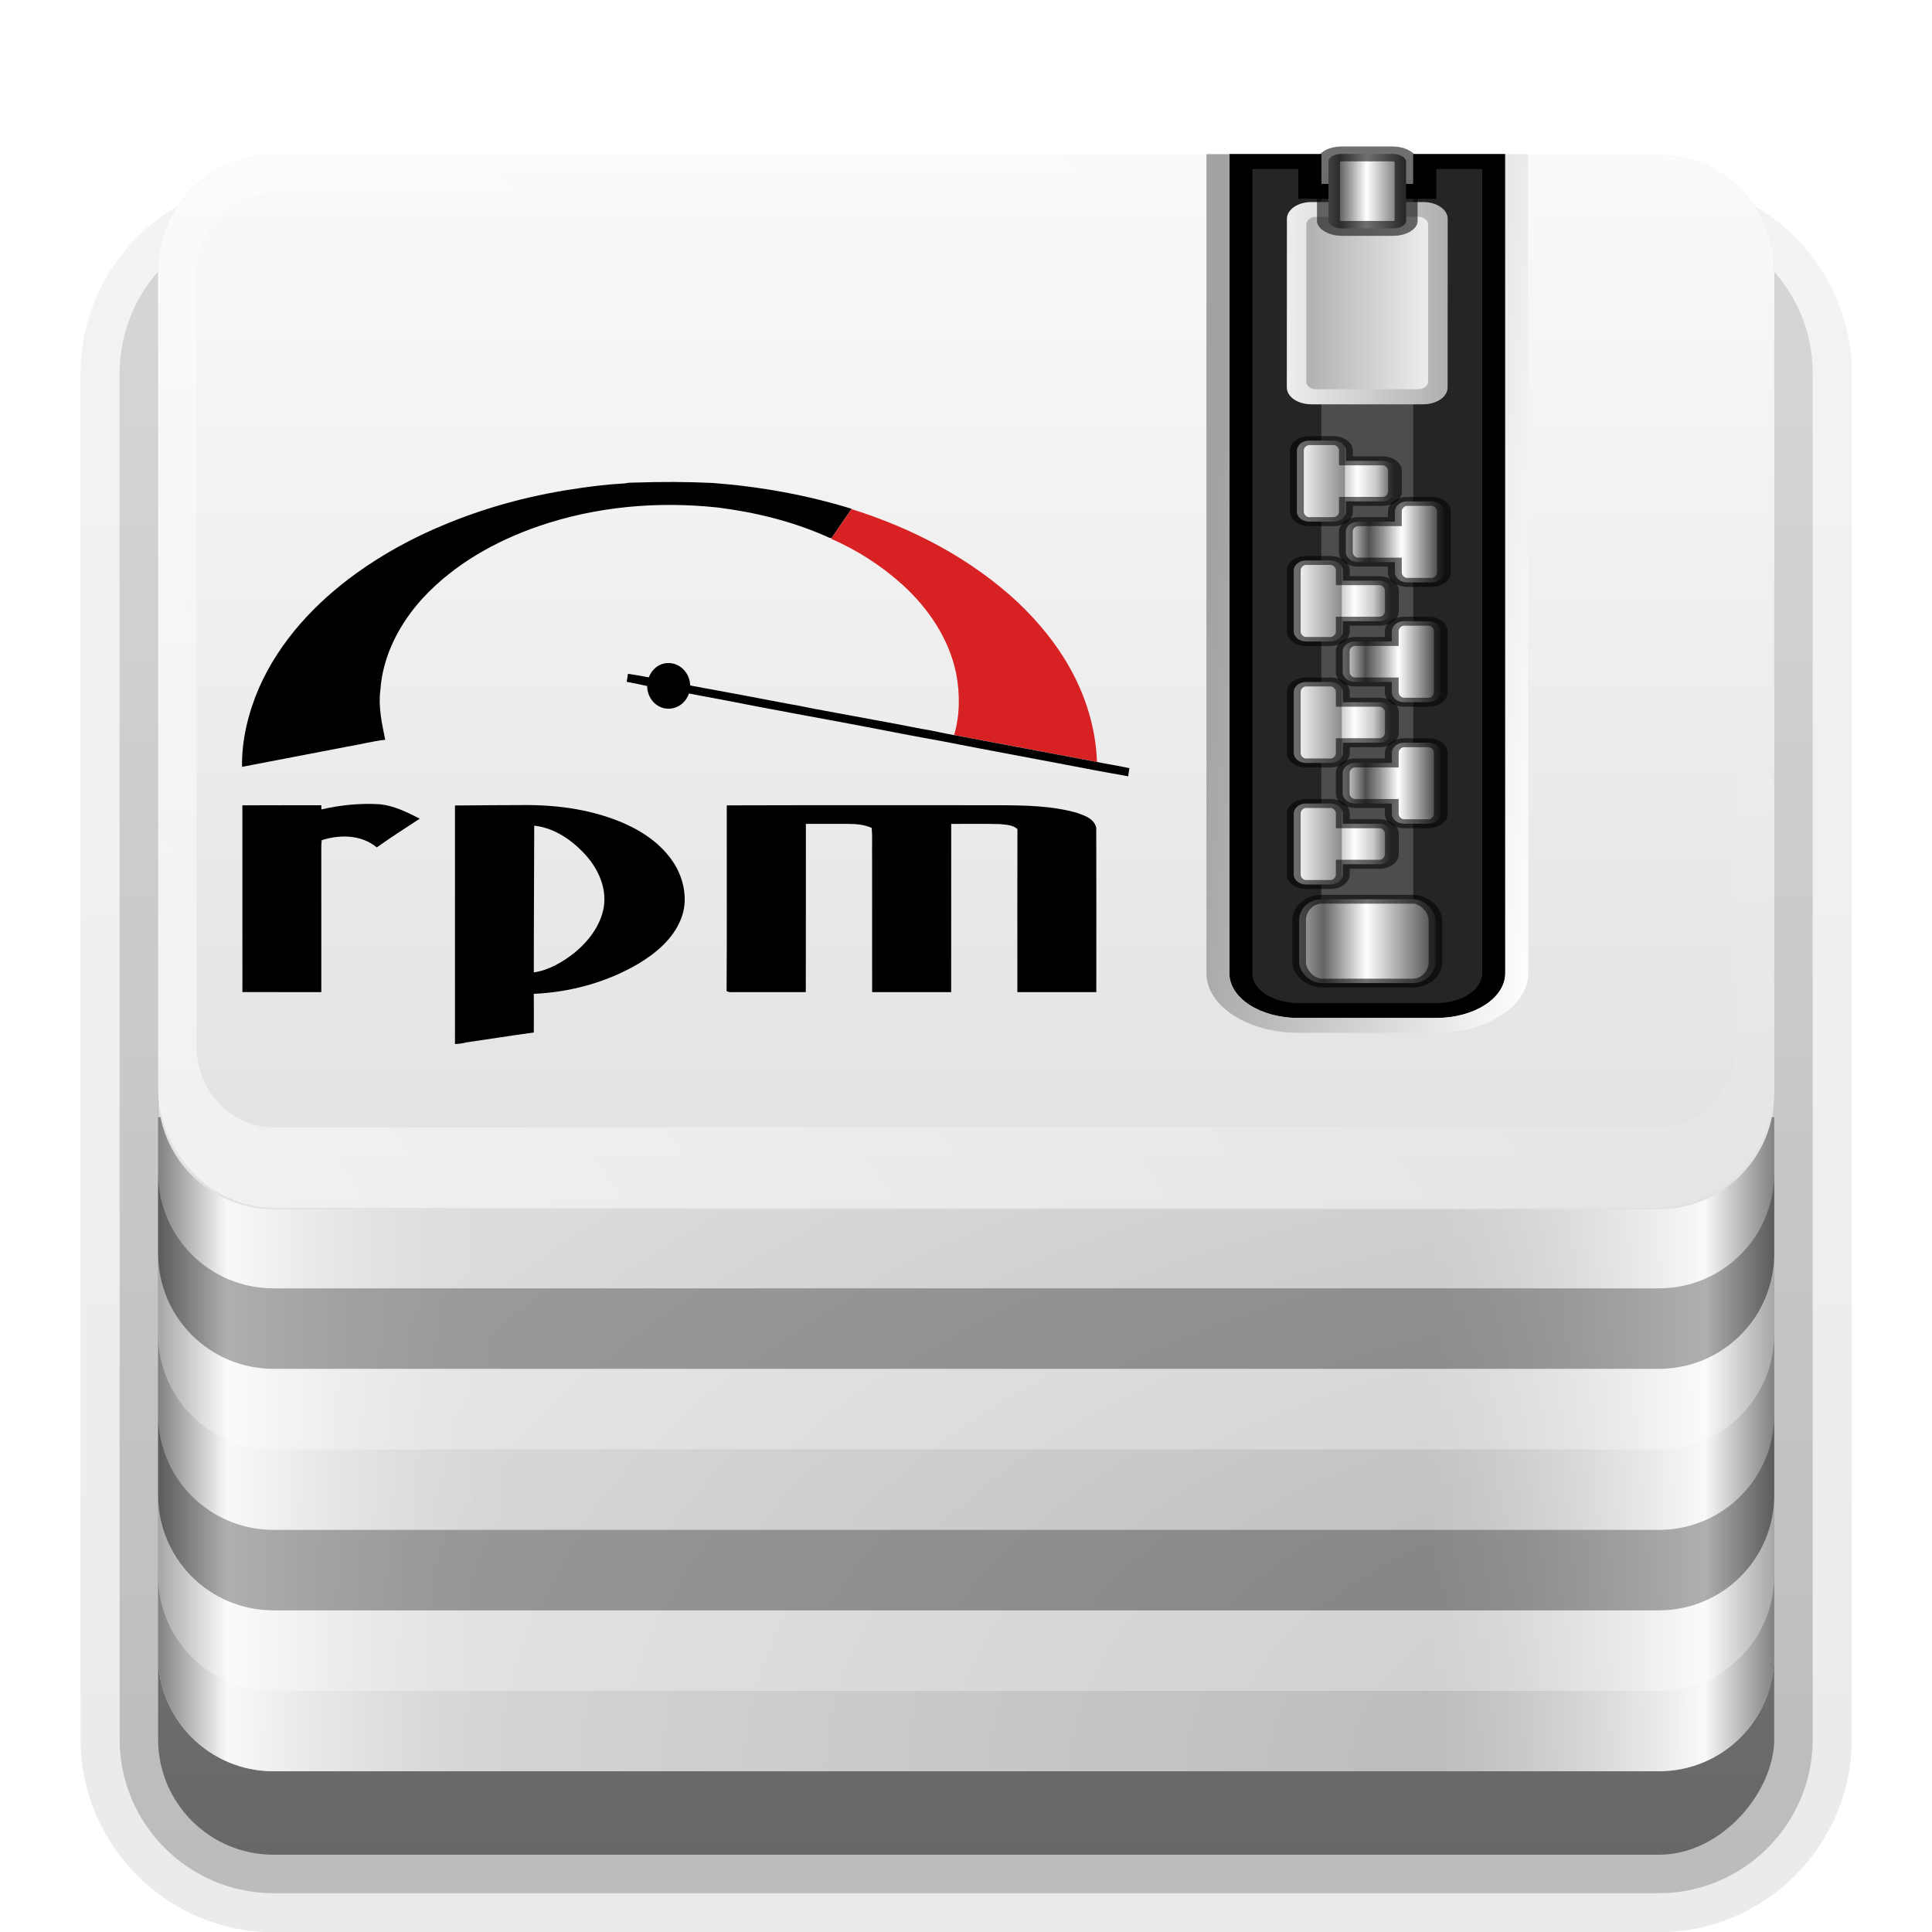 <svg height="24" width="24" xmlns="http://www.w3.org/2000/svg" xmlns:xlink="http://www.w3.org/1999/xlink"><linearGradient id="a"><stop offset="0" stop-color="#818181"/><stop offset=".2" stop-color="#f9f9f9"/><stop offset="1" stop-color="#dcdcdc" stop-opacity="0"/></linearGradient><linearGradient id="b"><stop offset="0" stop-color="#ededed"/><stop offset="1" stop-color="#b0b0b0"/></linearGradient><linearGradient id="c"><stop offset="0" stop-color="#b4b4b4"/><stop offset=".205" stop-color="#646464"/><stop offset=".496" stop-color="#fff"/><stop offset="1" stop-color="#3c3c3c"/></linearGradient><linearGradient id="d" gradientUnits="userSpaceOnUse" x1="23.22" x2="91.685" y1="71.908" y2="25.336"><stop offset="0" stop-color="#fff"/><stop offset="1" stop-color="#fff" stop-opacity="0"/></linearGradient><linearGradient id="e" gradientUnits="userSpaceOnUse" x1="10.185" x2="28.185" xlink:href="#a" y1="70.908" y2="70.908"/><linearGradient id="f" gradientTransform="matrix(-1 0 0 1 100.185 -2.092)" gradientUnits="userSpaceOnUse" x1="6" x2="24" xlink:href="#a" y1="73" y2="73"/><linearGradient id="g" gradientUnits="userSpaceOnUse" x1="42.933" x2="42.933" y1="70.317" y2="3.741"><stop offset="0" stop-color="#dcdcdc"/><stop offset="1" stop-color="#fafafa"/></linearGradient><radialGradient id="h" cx="90" cy="90" gradientTransform="matrix(0 -1.085 2 0 -85.815 185.561)" gradientUnits="userSpaceOnUse" r="42"><stop offset="0" stop-color="#b4b4b4"/><stop offset="1" stop-color="#dcdcdc"/></radialGradient><clipPath id="i"><path d="m66 6v55c0 1.662 1.338 3 3 3h6c1.662 0 3-1.338 3-3v-55h-4v2h-4v-2z"/></clipPath><filter id="j" color-interpolation-filters="sRGB" height="1.073" width="1.332" x="-.166" y="-.037"><feGaussianBlur stdDeviation=".9"/></filter><linearGradient id="k" gradientTransform="matrix(.494 0 0 .704 .42 36.415)" gradientUnits="userSpaceOnUse" x1="68.75" x2="75.25" xlink:href="#c" y1="59" y2="59"/><linearGradient id="l" gradientUnits="userSpaceOnUse" x1="31.737" x2="39.495" y1="80.587" y2="81.005"><stop offset="0" stop-color="#a2a2a2"/><stop offset="1" stop-color="#fff"/></linearGradient><linearGradient id="m" gradientTransform="matrix(-.435 0 0 .523 67.317 47.346)" gradientUnits="userSpaceOnUse" x1="68.969" x2="75.062" xlink:href="#b" y1="17.5" y2="17.5"/><linearGradient id="n" gradientTransform="matrix(.435 0 0 .523 4.67 47.346)" gradientUnits="userSpaceOnUse" x1="68.029" x2="75.971" xlink:href="#b" y1="17.763" y2="17.763"/><linearGradient id="o" gradientTransform="matrix(.563 0 0 .5 -3.706 22.998)" gradientUnits="userSpaceOnUse" x1="68.75" x2="72.251" xlink:href="#c" y1="59" y2="59"/><linearGradient id="p" gradientTransform="matrix(1.006 0 0 .994 100 0)" gradientUnits="userSpaceOnUse" x1="45.448" x2="45.448" y1="92.54" y2="7.017"><stop offset="0"/><stop offset="1" stop-opacity=".588"/></linearGradient><linearGradient id="q" gradientTransform="matrix(1.024 0 0 1.012 -1.143 -98.071)" gradientUnits="userSpaceOnUse" x1="32.251" x2="32.251" xlink:href="#p" y1="6.132" y2="90.239"/><linearGradient id="r" gradientTransform="translate(0 -97)" gradientUnits="userSpaceOnUse" x1="32.251" x2="32.251" xlink:href="#p" y1="6.132" y2="90.239"/><linearGradient id="s" gradientTransform="matrix(.533 0 0 .68 -2.393 37.944)" gradientUnits="userSpaceOnUse" x1="69" x2="73" y1="54" y2="54"><stop offset="0" stop-color="#fff"/><stop offset=".49" stop-color="#8c8c8c"/><stop offset=".5" stop-color="#cfcfcf"/><stop offset=".623" stop-color="#fff"/><stop offset=".817" stop-color="#c8c8c8"/><stop offset="1" stop-color="#505050"/></linearGradient><linearGradient id="t" gradientTransform="matrix(-.533 0 0 .68 74.382 35.904)" gradientUnits="userSpaceOnUse" x1="69" x2="73" y1="54" y2="54"><stop offset="0" stop-color="#2f2f2f"/><stop offset=".437" stop-color="#fff"/><stop offset=".621" stop-color="#979797"/><stop offset=".772" stop-color="#505050"/><stop offset="1" stop-color="#e6e6e6"/></linearGradient><g transform="matrix(.239 0 0 .239 .53 1.291)"><g fill="url(#q)"><path d="m12-95.031c-5.511 0-10.031 4.52-10.031 10.031v71c0 5.511 4.52 10.031 10.031 10.031h72c5.511 0 10.031-4.52 10.031-10.031v-71c0-5.511-4.52-10.031-10.031-10.031z" opacity=".08" transform="scale(1 -1)"/><path d="m12-94.031c-4.972 0-9.031 4.06-9.031 9.031v71c0 4.972 4.06 9.031 9.031 9.031h72c4.972 0 9.031-4.06 9.031-9.031v-71c0-4.972-4.06-9.031-9.031-9.031z" opacity=".1" transform="scale(1 -1)"/><path d="m12-93c-4.409 0-8 3.591-8 8v71c0 4.409 3.591 8 8 8h72c4.409 0 8-3.591 8-8v-71c0-4.409-3.591-8-8-8z" opacity=".2" transform="scale(1 -1)"/><rect height="85" opacity=".3" rx="7" transform="scale(1 -1)" width="86" x="5" y="-92"/></g><rect fill="url(#r)" height="84" opacity=".45" rx="6" transform="scale(1 -1)" width="84" x="6" y="-91"/></g><g transform="matrix(.239 0 0 .239 -.47 .993)"><path d="m16.185 3.908c-3.324 0-6 2.676-6 6v72c0 3.324 2.676 6 6 6h72c3.324 0 6-2.676 6-6v-72c0-3.324-2.676-6-6-6h-9v3h-6v-3z" fill="url(#h)"/><path d="m10.185 53.908v28c0 3.324 2.676 6 6 6h12v-34z" fill="url(#e)"/><path d="m94.185 53.908v28c0 3.324-2.676 6-6 6h-12v-34z" fill="url(#f)"/><path d="m10.185 56.809v4.185c0 3.324 2.676 6 6 6h72c3.324 0 6-2.676 6-6v-4.185c0 3.324-2.676 6-6 6h-72c-3.324 0-6-2.676-6-6z" opacity=".3"/><path d="m16.185 3.908c-3.324 0-6 2.676-6 6v42.788c0 3.324 2.676 6 6 6h72c3.324 0 6-2.676 6-6v-42.788c0-3.324-2.676-6-6-6h-9v3h-6v-3z" fill="url(#g)"/><path d="m16.185 3.908c-3.324 0-6 2.676-6 6l0 42.44c0 3.324 2.676 6.277 6 6.277h72c3.324 0 6-2.953 6-6.277v-42.44c0-3.324-2.676-6-6-6h-9v2h9c2.246 0 4 1.754 4 4v40.348c0 2.246-1.754 4.185-4 4.185h-72c-2.246 0-4-1.939-4-4.185l-0-40.348c0-2.246 1.754-4 4-4h57v-2z" fill="url(#d)" opacity=".5"/><path d="m10.183 60.993v4.185c0 3.324 2.676 6 6 6h72c3.324 0 6-2.676 6-6v-4.185c0 3.324-2.676 6-6 6h-72c-3.324 0-6-2.676-6-6z" fill="#fff" opacity=".3"/><path d="m10.185 69.363v4.185c0 3.324 2.676 6 6 6h72c3.324 0 6-2.676 6-6v-4.185c0 3.324-2.676 6-6 6h-72c-3.324 0-6-2.676-6-6z" opacity=".3"/><path d="m10.184 73.547v4.185c0 3.324 2.676 6 6 6h72c3.324 0 6-2.676 6-6v-4.185c0 3.324-2.676 6-6 6h-72c-3.324 0-6-2.676-6-6z" fill="#fff" opacity=".3"/></g><g transform="matrix(.571 0 0 .37 -3.568 -17.142)"><path d="m32.995 51.505v27.5c0 .831.669 1.5 1.5 1.5h3c.831 0 1.5-.669 1.5-1.5v-27.5h-2v1h-2v-1z" fill="#252525"/><path d="m34.995 52.505h2v24.5h-2z" fill="#4d4d4d"/><rect fill="url(#k)" height="2.814" rx=".494" ry=".704" stroke="#000" stroke-linecap="square" stroke-opacity=".564" stroke-width=".295" width="2.965" x="34.512" y="76.521"/><path d="m66 6v55c0 1.662 1.338 3 3 3h6c1.662 0 3-1.338 3-3v-55h-4v2h-4v-2z" style="fill:none;stroke:#000;stroke-width:2;stroke-linecap:square;clip-path:url(#i);filter:url(#j)" transform="matrix(.5 0 0 .5 -.005 48.505)"/><path id="u" d="m34.662 73.306c-.144 0-.267.148-.267.34v2.04c0 .192.123.34.267.34h.533c.144 0 .267-.148.267-.34v-.34h.8c.148 0 .267-.152.267-.34v-.68c0-.188-.119-.34-.267-.34h-.8v-.34c0-.192-.123-.34-.267-.34z" fill="url(#s)" stroke="#000" stroke-linecap="square" stroke-opacity=".564" stroke-width=".301"/><use id="v" height="96" transform="translate(0 -4.08)" width="96" xlink:href="#u"/><use height="96" transform="translate(0 -4.08)" width="96" xlink:href="#v"/><path id="w" d="m37.327 71.266c.144 0 .267.148.267.34v2.04c0 .192-.123.34-.267.34h-.533c-.144 0-.267-.148-.267-.34v-.34h-.8c-.148 0-.267-.152-.267-.34v-.68c0-.188.119-.34.267-.34h.8v-.34c0-.192.123-.34.267-.34z" fill="url(#t)" stroke="#000" stroke-linecap="square" stroke-opacity=".564" stroke-width=".301"/><use height="96" transform="translate(0 -4.08)" width="96" xlink:href="#w"/><path d="m32.495 51.505v27.5c0 1.101.899 2 2 2h3c1.101 0 2-.899 2-2v-27.5h-.5v27.5c0 .831-.669 1.5-1.5 1.5h-3c-.831 0-1.5-.669-1.5-1.5v-27.5z" fill="url(#l)"/><path d="m34.781 53.113c-.299 0-.535.252-.535.566l-.002 5.659c0.0.314.236.566.535.566h2.428c.299 0 .535-.252.535-.566l.002-5.659c0-.314-.236-.566-.535-.566z" fill="url(#n)"/><path d="m37.101 53.609c.12 0 .217.117.217.262v5.265c0 .145-.097.262-.217.262h-2.216c-.12 0-.217-.117-.217-.262v-5.265c0-.145.097-.262.217-.262z" fill="url(#m)"/><rect fill="url(#o)" height="2.5" rx=".282" ry=".25" stroke="#000" stroke-linecap="square" stroke-opacity=".564" stroke-width=".5" width="1.689" x="35.15" y="51.498"/><g transform="translate(.068 -8.103)"><use height="96" width="96" xlink:href="#v"/><use height="96" width="96" xlink:href="#w"/></g></g><g transform="matrix(.166 0 0 .178 .341 .944)"><path d="m40.626 28.863c1.355-.208 2.722-.36 4.092-.433.243-.058.495-.046.744-.055 1.944-.062 3.891-.059 5.834.028 3.507.248 6.997.831 10.381 1.802l-.014.019c-.496.671-.994 1.341-1.48 2.018-.146.027-.273-.065-.403-.112-2.567-1.059-5.3-1.674-8.05-2.007-4.524-.463-9.155-.091-13.495 1.301-3.195 1.033-6.281 2.627-8.664 5.03-1.689 1.727-2.985 3.961-3.161 6.408-.164 1.166.116 2.331.363 3.463-.944.096-1.868.328-2.805.472-2.637.473-5.273.949-7.911 1.417-.026-1.891.468-3.761 1.253-5.472 1.562-3.331 4.27-5.992 7.288-8.029 2.041-1.37 4.246-2.488 6.537-3.374 3.052-1.193 6.25-2.009 9.492-2.478z"/><path d="m60.183 32.243c.486-.678.984-1.348 1.48-2.018 4.543 1.331 8.93 3.432 12.514 6.562 1.465 1.312 2.791 2.797 3.808 4.485 1.205 1.988 1.969 4.264 2.051 6.596-3.563-.623-7.125-1.251-10.688-1.876.438-1.395.442-2.913.142-4.336-.556-2.46-2.133-4.571-4.035-6.174-1.586-1.334-3.394-2.403-5.311-3.186l.039-.053z" fill="#d72123"/><path d="m47.969 40.969c-.672 0-1.233.412-1.469 1-.517-.091-1.042-.179-1.562-.25-.035.193-.066.368-.094.562.492.084.981.177 1.469.281.02.003.042-.003.062 0 0 .883.711 1.594 1.594 1.594.699 0 1.314-.438 1.531-1.062.59.102 1.191.216 1.781.312 1.592.271 3.157.579 4.75.844 1.677.305 3.353.577 5.031.875 2.419.417 4.859.883 7.281 1.281 3.873.709 7.749 1.366 11.625 2.062.802.128 1.603.281 2.406.406.025-.19.044-.378.094-.562-.809-.178-1.625-.28-2.438-.438-3.563-.623-7.125-1.25-10.688-1.875-.819-.134-1.617-.317-2.438-.438-2.44-.448-4.9-.853-7.344-1.281-.238-.062-.48-.071-.719-.125-.584-.098-1.163-.231-1.75-.312-2.442-.442-4.898-.861-7.344-1.281-.048-.019-.104-.022-.156-.031-.017-.868-.753-1.562-1.625-1.562z"/><path d="m16.083 50.899c1.968-.013 3.937-.002 5.906-.005.002.073.006.219.008.292 1.43-.311 2.9-.444 4.363-.363 1.065.098 2.043.554 2.996 1.007-1.074.664-2.167 1.304-3.215 2.006-1.168-.902-2.755-.903-4.117-.508-.017.146-.033.292-.034.439.001 3.389.002 6.778-0 10.167-1.968-.001-3.935.002-5.903-.001-.004-4.345.002-8.689-.003-13.033z"/><path d="m37.174 50.881c-1.733.004-3.447.015-5.181.03.002 5.55.004 11.1 0 16.65.293-.018.583-.045.868-.12 1.681-.224 3.349-.476 5.031-.689.013-.896-0-1.799 0-2.695.161-.007.348-.021.509-.03 2.541-.173 5.065-.843 7.307-2.066 1.311-.738 2.603-1.72 3.204-3.144.512-1.187.264-2.568-.389-3.653-.86-1.397-2.29-2.337-3.773-2.965-2.387-.988-5.007-1.332-7.576-1.318zm.749 1.437c1.514.152 2.859 1.014 3.893 2.096.892.938 1.535 2.245 1.318 3.564-.238 1.321-1.153 2.406-2.186 3.204-.898.659-1.936 1.228-3.054 1.378-.004-3.408.025-6.833.03-10.241z"/><path d="m52.333 50.902c6.764-.021 13.529-.003 20.294-.009 1.979.008 3.991.021 5.916.533.554.183 1.293.4 1.439 1.044.014 3.821.005 7.643.004 11.465-1.969-0-3.938-.001-5.906 0-0-3.792-.008-7.584.004-11.376-.358-.31-.868-.297-1.312-.351-1.214-.032-2.429-.009-3.644-.012 0 3.913.004 7.826-.002 11.739-1.972-.002-3.943.001-5.915-.001-.006-3.134-.001-6.269-.003-9.403-.016-.685.034-1.372-.03-2.055-.555-.233-1.162-.279-1.757-.282-1.056-.002-2.112.001-3.168-.001-.005 3.914.006 7.829-.006 11.743-1.856-.002-3.713-.004-5.569.001-.128.01-.247-.015-.358-.074.031-4.32.007-8.64.012-12.96z"/></g></svg>